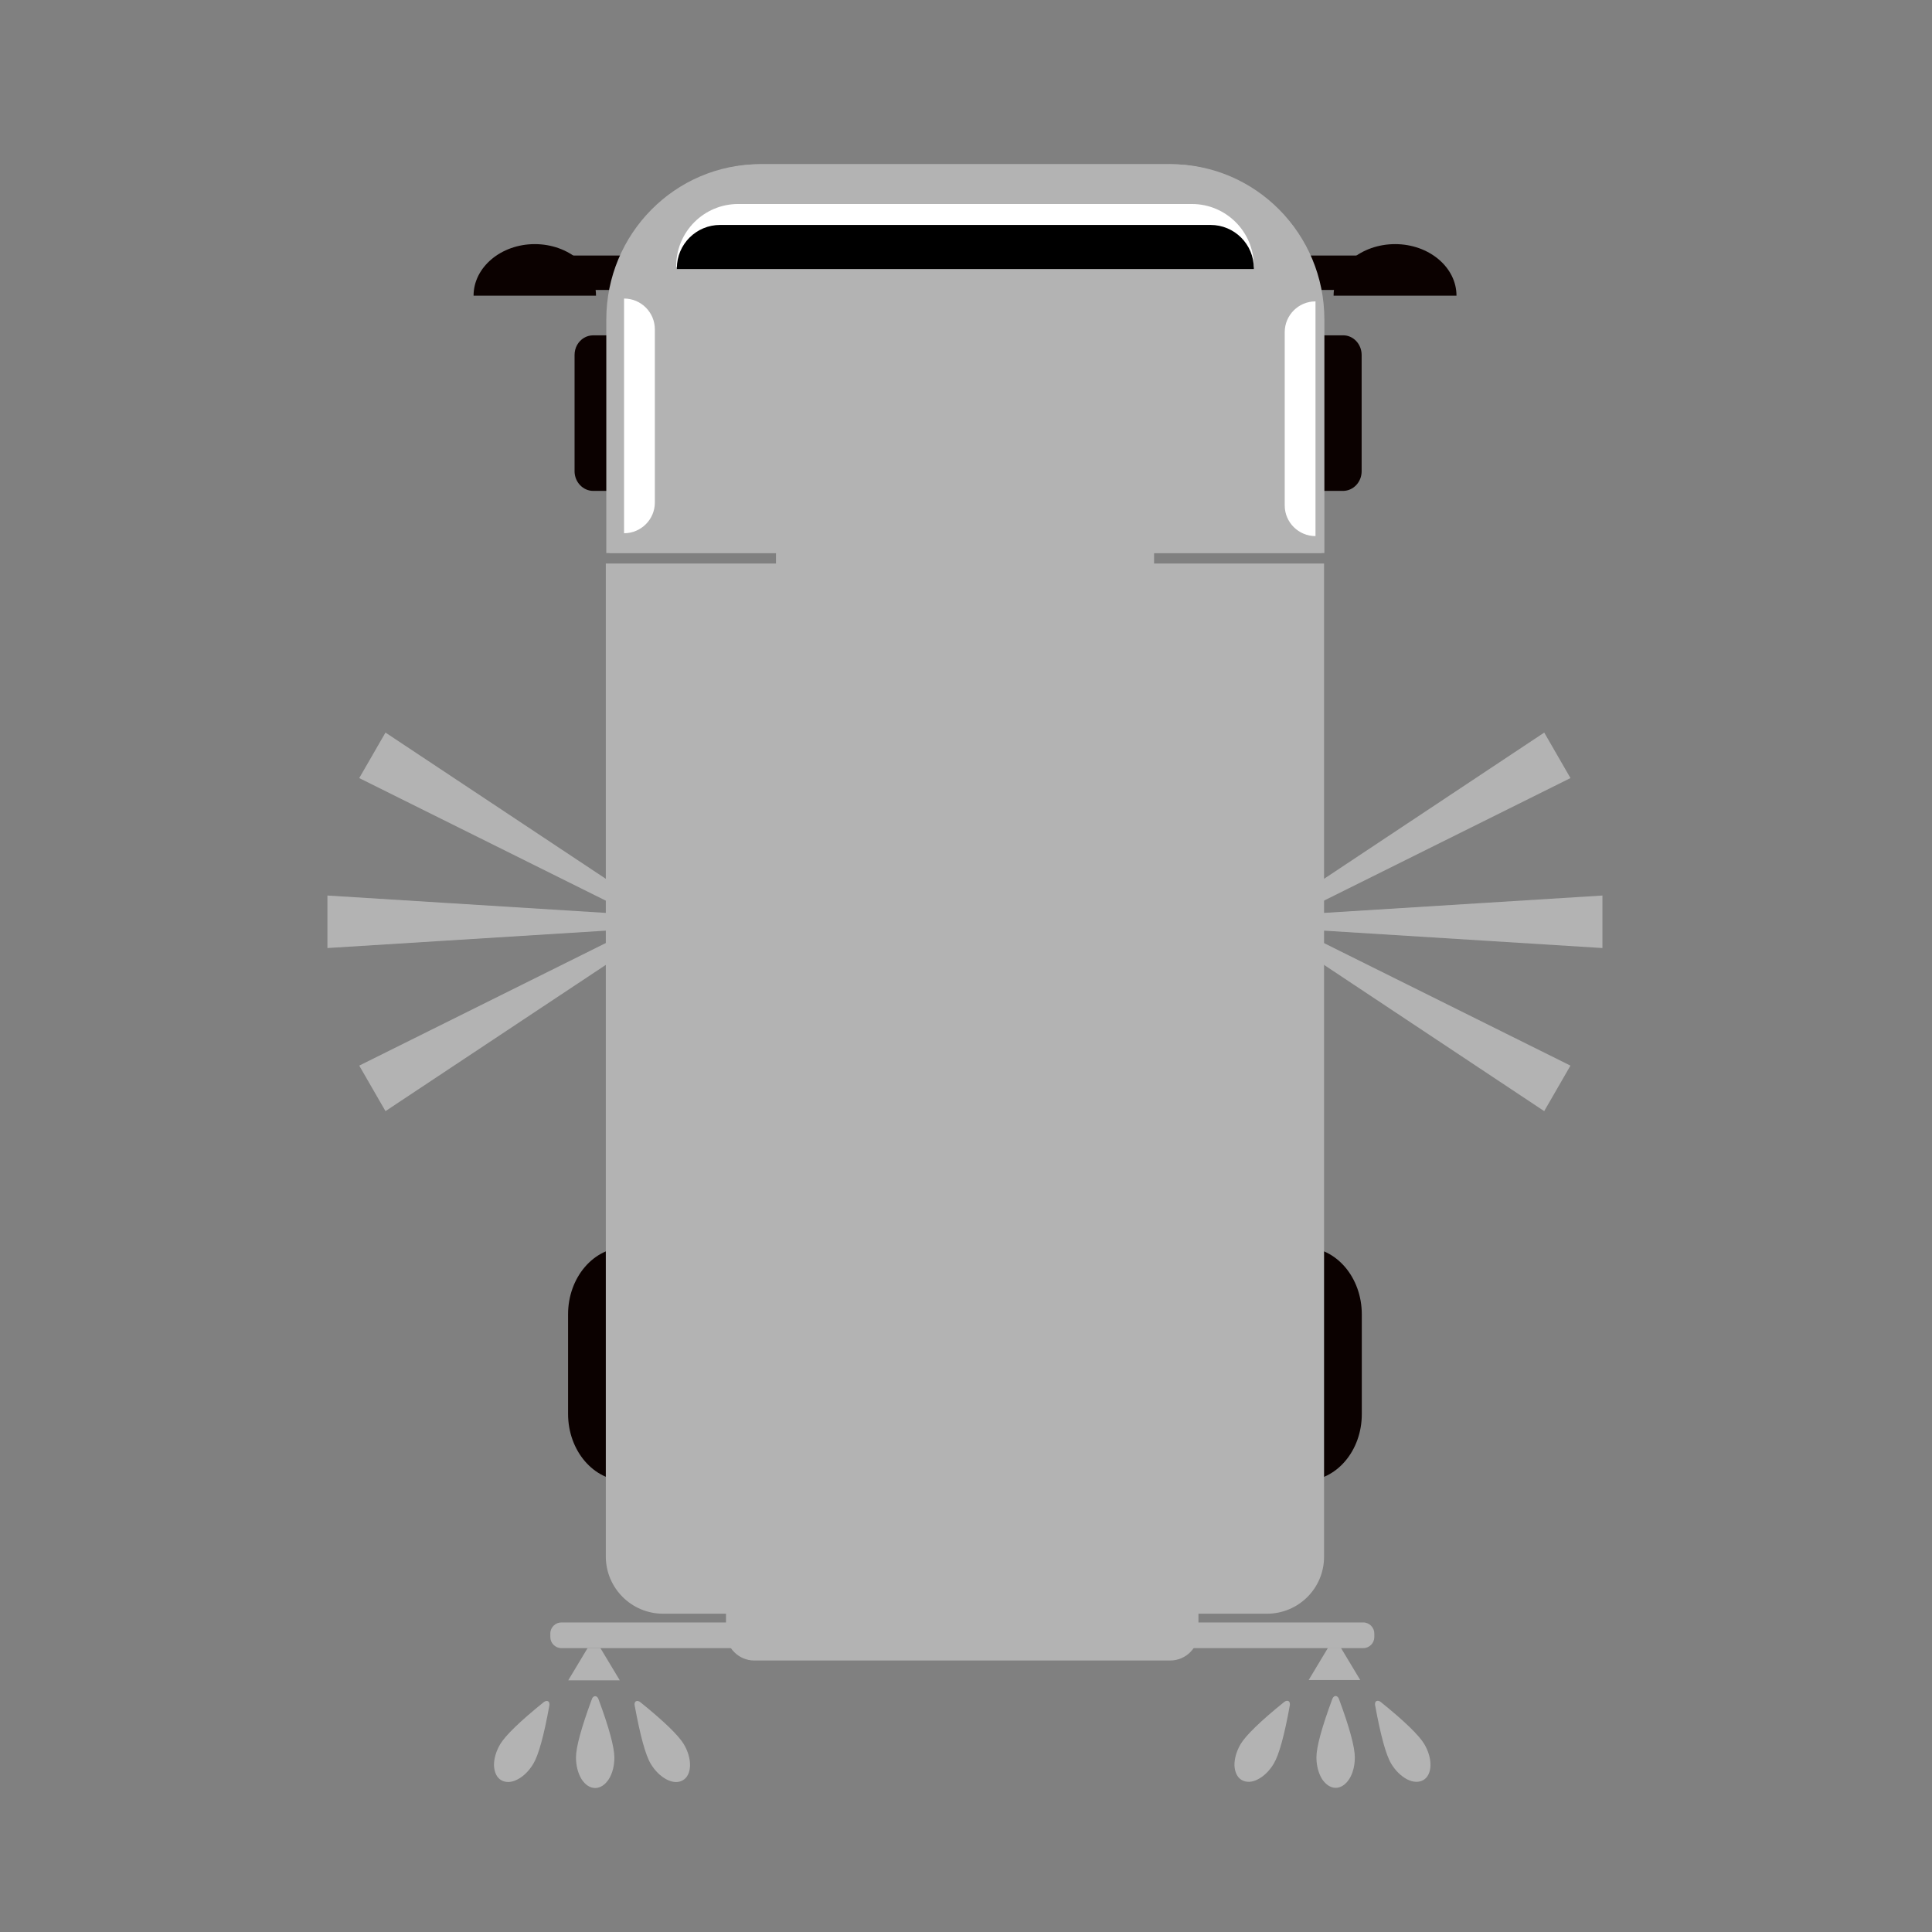 <?xml version="1.0" standalone="no"?><!DOCTYPE svg PUBLIC "-//W3C//DTD SVG 1.1//EN" "http://www.w3.org/Graphics/SVG/1.1/DTD/svg11.dtd"><svg t="1578529573859" class="icon" viewBox="0 0 1024 1024" version="1.1" xmlns="http://www.w3.org/2000/svg" p-id="6186" xmlns:xlink="http://www.w3.org/1999/xlink" width="200" height="200"><rect x="0" y="0" width="1024" height="1024" fill="#808080" stroke="none"/><defs><style type="text/css"></style></defs><path d="M322.14 493.2l-148.6 9.28v-27.83l148.6 9.27v9.28z m1.6-14.51L190.4 412.4l13.91-24.12 124.15 82.4-4.72 8.01z m4.72 27.83l-124.15 82.4-13.91-24.12 133.34-66.29 4.72 8.01z m0 0" fill="#B3B3B3" p-id="6187"></path><path d="M700.72 493.2l148.6 9.28v-27.83l-148.6 9.27v9.28z m-1.68-14.51l133.34-66.29-13.91-24.12-124.06 82.4 4.63 8.01z m-4.64 27.83l124.06 82.4 13.91-24.12-133.34-66.29-4.63 8.01z m0 0" fill="#B3B3B3" p-id="6188"></path><path d="M691.44 784.86H331.52c-16.81 0-30.43-15.89-30.43-35.47V696.6c0-19.58 13.62-35.47 30.43-35.47h359.84c16.81 0 30.42 15.89 30.42 35.47v52.78c0.09 19.59-13.53 35.48-30.34 35.48z m0 0" fill="#0B0100" p-id="6189"></path><path d="M411.29 292.63h200.39v10.34H411.29zM722.55 873.54H297.56c-3.28 0-5.88-2.69-5.88-5.88v-1.85c0-3.28 2.69-5.88 5.88-5.88h424.98c3.28 0 5.88 2.69 5.88 5.88v1.85c0.01 3.19-2.59 5.88-5.87 5.88z m0 0" fill="#B3B3B3" p-id="6190"></path><path d="M620.25 880.1H399.77c-8.24 0-14.97-6.73-14.97-14.96v-11.68h250.4v11.68c0.1 8.23-6.71 14.96-14.95 14.96zM328.5 890.6h-27.32l10.25-17.07h6.81l10.26 17.07z m0 0M315.46 947.68c2.69 0 5.29-1.68 7.23-4.71 1.93-3.02 2.94-7.15 2.94-11.43 0-5.38-2.77-15.72-8.41-30.93-0.34-1.01-1.01-1.6-1.77-1.6-0.75 0-1.43 0.59-1.76 1.6-5.63 15.22-8.41 25.47-8.41 30.93 0 4.28 1.09 8.41 2.94 11.43 1.95 3.02 4.47 4.71 7.24 4.71z m46.49-4.12c2.35-1.34 3.7-4.2 3.78-7.73 0.09-3.62-1.09-7.65-3.28-11.35-2.77-4.62-10.42-12.1-23.03-22.27-0.84-0.67-1.68-0.84-2.35-0.51-0.59 0.34-0.93 1.26-0.67 2.27 2.94 15.97 5.71 26.23 8.49 30.85 2.19 3.7 5.21 6.64 8.41 8.32 3.18 1.68 6.29 1.84 8.65 0.42z m-96.25 0c2.35 1.35 5.46 1.26 8.57-0.42 3.19-1.6 6.22-4.63 8.41-8.32 2.77-4.62 5.63-14.96 8.49-30.85 0.17-1.01-0.08-1.93-0.67-2.27-0.59-0.34-1.52-0.17-2.36 0.51-12.61 10.17-20.26 17.65-23.03 22.27-2.19 3.7-3.37 7.82-3.28 11.35 0.18 3.61 1.52 6.38 3.87 7.73z m0 0M720.95 890.43h-27.32l10.25-17.07h6.81l10.26 17.07z m0 0M707.92 947.59c2.69 0 5.3-1.68 7.23-4.71 1.93-3.02 2.94-7.14 2.94-11.43 0-5.38-2.77-15.72-8.41-30.93-0.34-1.01-1.01-1.6-1.77-1.6s-1.43 0.59-1.77 1.6c-5.63 15.22-8.41 25.47-8.41 30.93 0 4.29 1.09 8.41 2.94 11.43 1.95 2.94 4.56 4.71 7.25 4.71z m46.48-4.12c2.35-1.35 3.7-4.2 3.78-7.73 0.09-3.62-1.09-7.65-3.28-11.35-2.77-4.63-10.42-12.1-23.03-22.27-0.84-0.67-1.68-0.84-2.35-0.51-0.59 0.34-0.93 1.26-0.67 2.27 2.94 15.97 5.71 26.22 8.49 30.85 2.19 3.7 5.21 6.64 8.41 8.32 3.19 1.68 6.3 1.77 8.65 0.42z m-96.24 0c2.36 1.34 5.46 1.26 8.57-0.42 3.19-1.6 6.22-4.62 8.41-8.32 2.77-4.63 5.63-14.96 8.49-30.85 0.17-1.01-0.09-1.93-0.67-2.27-0.59-0.34-1.51-0.17-2.36 0.51-12.61 10.17-20.25 17.65-23.03 22.27-2.19 3.7-3.36 7.81-3.28 11.35 0.17 3.53 1.52 6.39 3.87 7.73z m0 0" fill="#B3B3B3" p-id="6191"></path><path d="M671.52 855.3H351.44c-16.73 0-30.35-13.62-30.35-30.34V298.68h380.69v526.27c0.09 16.82-13.53 30.35-30.26 30.35z m0 0" fill="#B3B3B3" p-id="6192"></path><path d="M721.7 188.15v61.61c0 5.8-4.45 10.43-9.92 10.43H314.45c-5.46 0-9.92-4.71-9.92-10.43v-61.61c0-1.93 0.5-3.78 1.34-5.29 1.77-3.11 4.88-5.13 8.57-5.13h397.33c5.48-0.09 9.93 4.62 9.93 10.42z m-427.42-52.7h43.29v18.24h-43.29v-18.24z m0 0" fill="#0B0100" p-id="6193"></path><path d="M315.89 156.71H251c0-15.05 14.54-27.32 32.44-27.32 17.91 0.01 32.45 12.2 32.45 27.32z m369.34-21.26h43.37v18.24h-43.37v-18.24z m0 0" fill="#0B0100" p-id="6194"></path><path d="M706.83 156.71h65.14c0-15.05-14.54-27.32-32.53-27.32-17.99 0.01-32.61 12.2-32.61 27.32z m0 0" fill="#0B0100" p-id="6195"></path><path d="M702.12 293.14H321.35V169.4c0-45.47 36.48-82.37 81.45-82.37h217.7c44.97 0 81.45 36.9 81.45 82.37v123.73h0.17z m0 0" fill="#B3B3B3" p-id="6196"></path><path d="M700.44 293.14H323.03V169.4c0-45.47 36.15-82.37 80.78-82.37h215.85c44.63 0 80.78 36.9 80.78 82.37v123.74z m0 0" fill="#B3B3B3" p-id="6197"></path><path d="M330.77 282.63v-124.4c8.99 0 16.31 7.31 16.31 16.31v91.87c-0.01 8.91-7.32 16.22-16.31 16.22z m366.47 1.51v-124.4c-8.99 0-16.31 7.31-16.31 16.31v91.87c0.01 8.91 7.32 16.22 16.31 16.22zM664.55 141.5H358.42v-0.59c0-18.08 14.71-32.78 32.78-32.78h240.56c18.08 0 32.79 14.71 32.79 32.78v0.59z m0 0" fill="#FFFFFF" p-id="6198"></path><path d="M664.55 142.59h-305.8v-0.42c0-12.69 10.26-22.95 22.95-22.95h259.9c12.69 0 22.95 10.25 22.95 22.95v0.42z m0 0" p-id="6199"></path></svg>